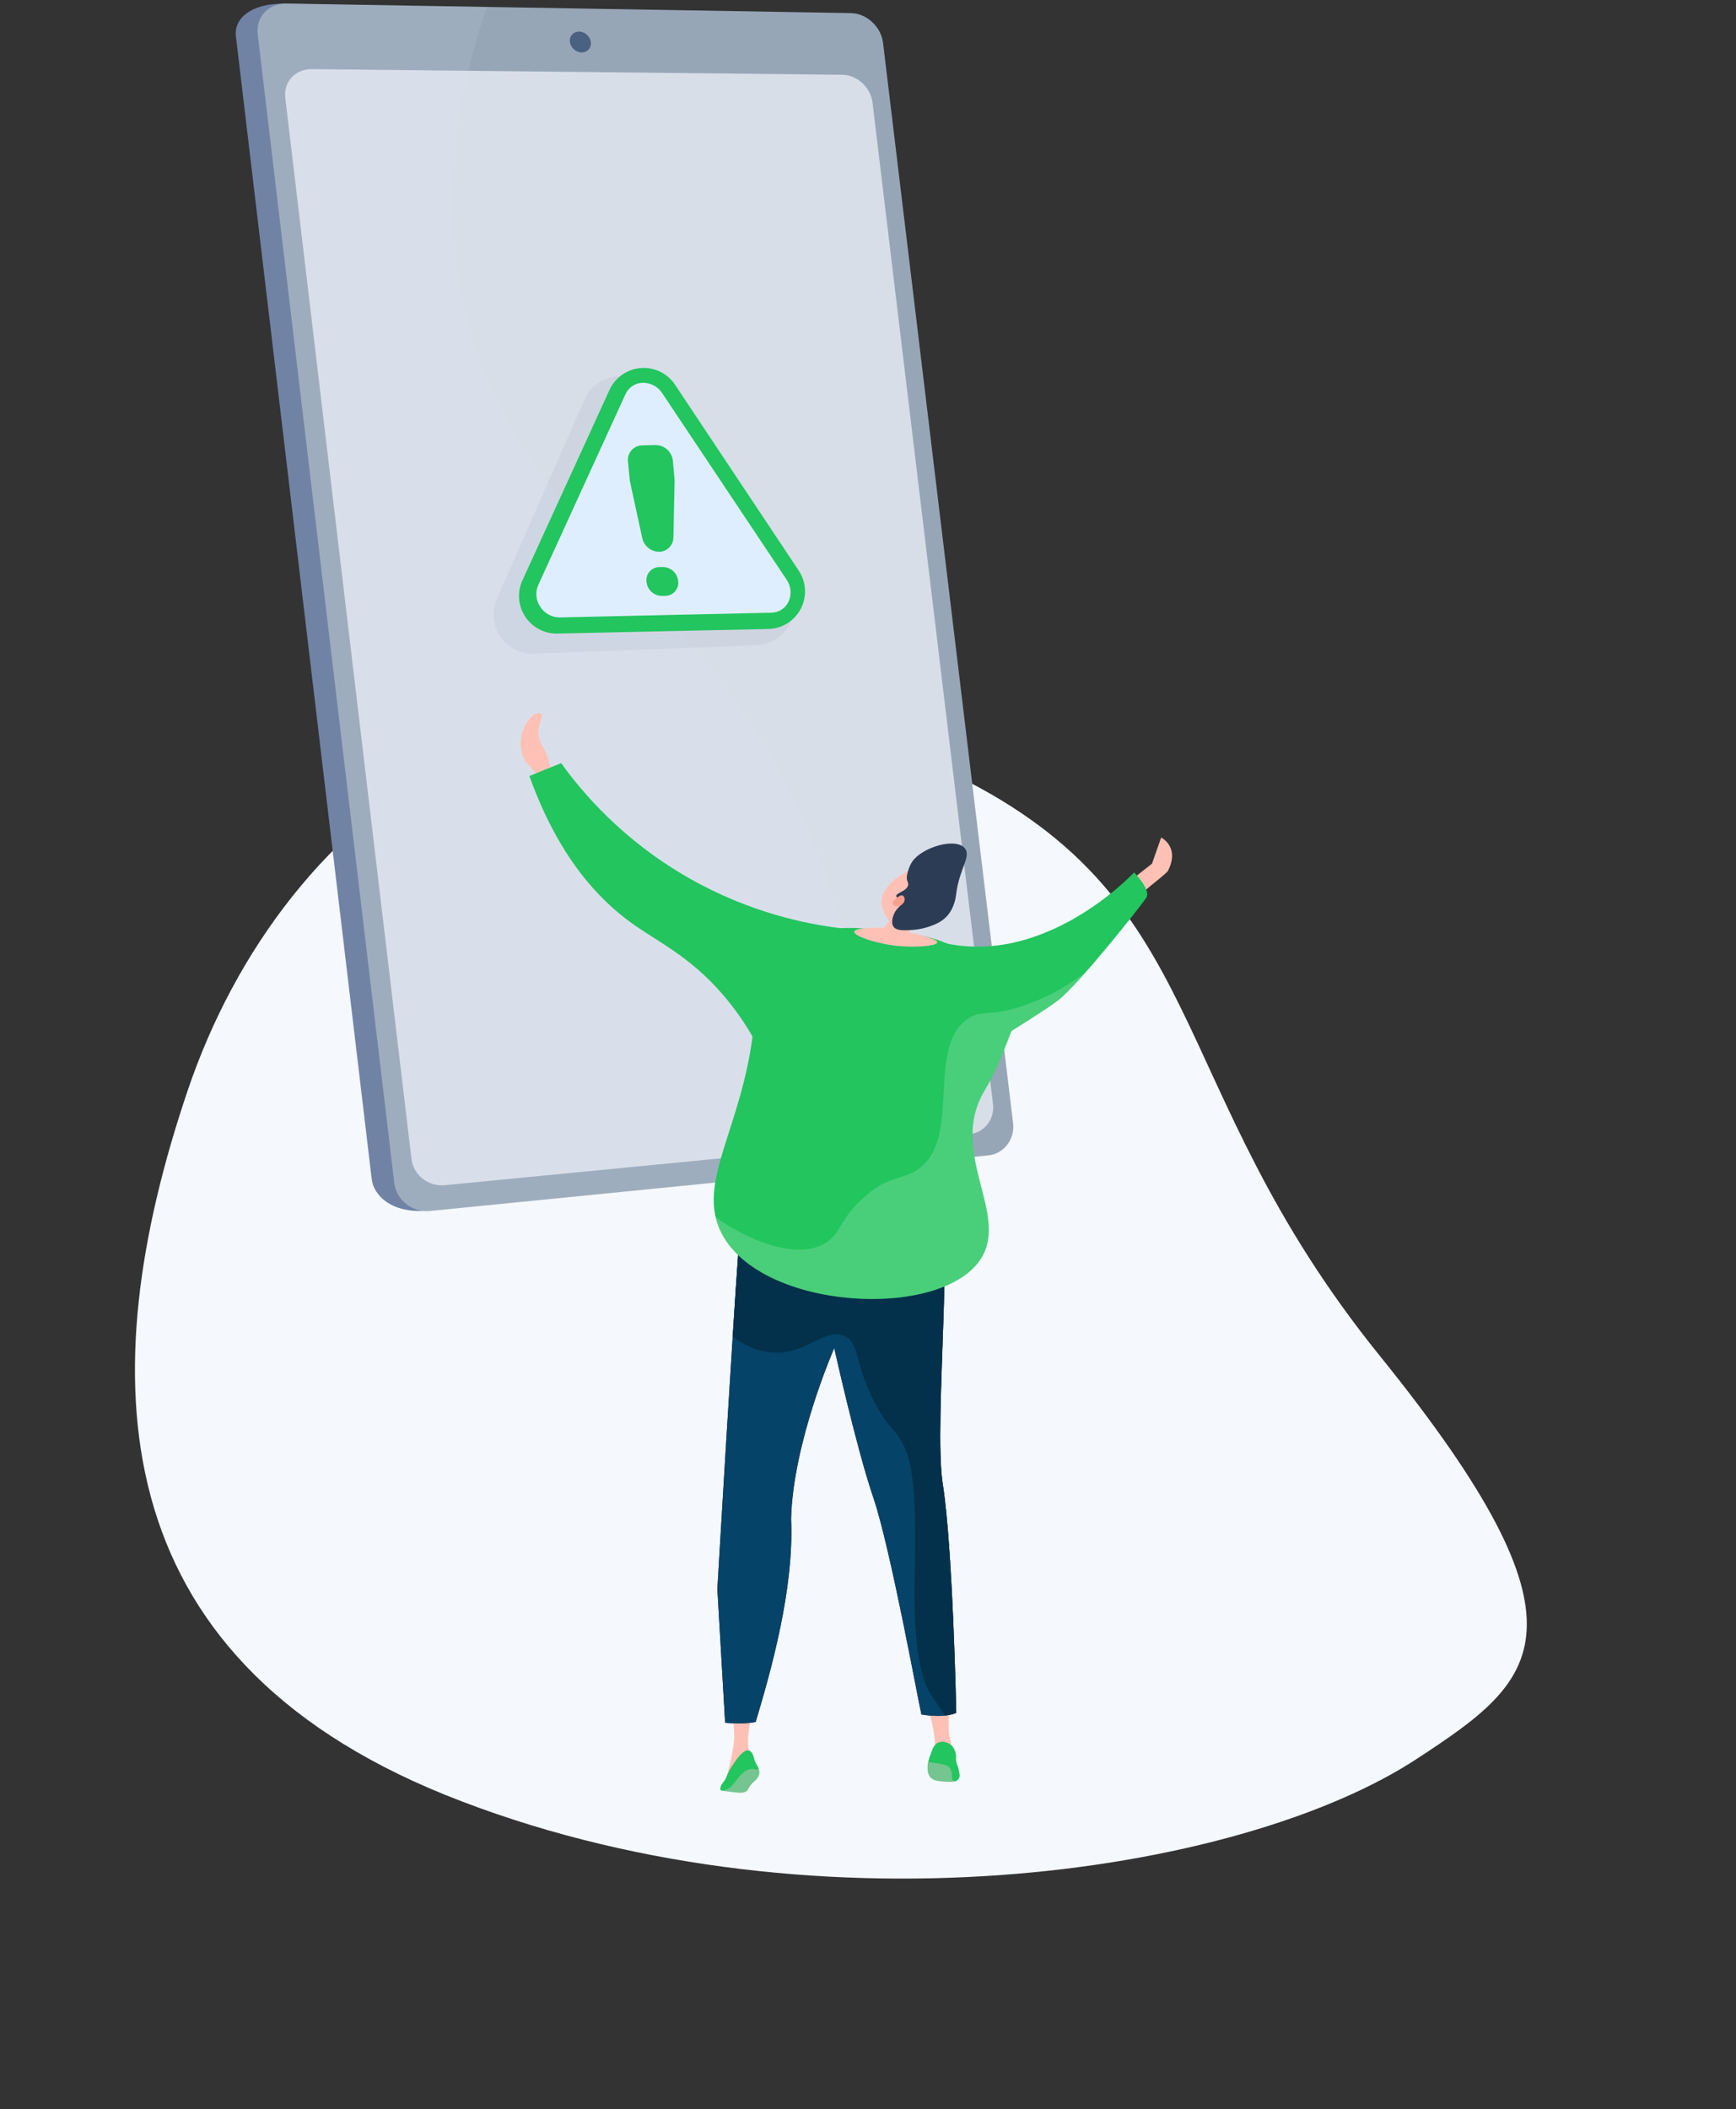 <svg width="387" height="470" viewBox="0 0 387 470" fill="none" xmlns="http://www.w3.org/2000/svg">
<rect x="0" y="0" width="387" height="470" fill="#333333" stroke="none"/>
<path d="M210.168 171.41C270.994 199.719 258.186 240.965 307.555 302.084C356.925 363.203 342.684 374.327 316.223 391.701C276.196 418.203 179.364 432.202 99.267 399.982C22.194 368.783 20.452 306.326 41.795 243.139C63.137 179.952 125.37 132.047 210.168 171.41Z" fill="#F5F8FD"/>
<path d="M191.456 9.965L220.289 249.484C220.719 253.07 218.241 256.294 214.778 256.645L94.694 269.822C87.338 270.275 83.31 266.52 82.857 262.708L52.587 8.053C52.135 4.253 55.744 0.814 63.134 0.814L184.304 3.359C187.812 3.427 191.026 6.391 191.456 9.965Z" fill="#7183A5"/>
<path d="M196.854 9.558L225.845 250.276C226.275 253.885 223.797 257.12 220.312 257.471L95.825 269.857C91.921 270.241 88.346 267.425 87.893 263.579L57.453 7.612C57.001 3.801 59.864 0.724 63.813 0.792L189.68 2.918C193.199 2.975 196.424 5.961 196.854 9.558Z" fill="#97A6B7"/>
<path d="M194.5 22.826L221.364 246.023C221.772 249.394 219.441 252.414 216.182 252.731L99.107 264.11C95.475 264.461 92.159 261.825 91.729 258.251L63.598 21.797C63.179 18.245 65.838 15.372 69.505 15.406L187.779 16.662C191.072 16.707 194.093 19.478 194.5 22.826Z" fill="#D8DEE8"/>
<path d="M131.72 9.389C131.878 10.668 130.95 11.698 129.66 11.686C128.37 11.675 127.193 10.611 127.046 9.333C126.888 8.043 127.816 7.024 129.106 7.035C130.396 7.047 131.561 8.111 131.72 9.389Z" fill="#4B6182"/>
<path opacity="0.1" d="M174.256 172.658C150.289 128.362 114.485 115.105 103.701 69.452C97.874 44.77 101.845 21.152 108.533 1.55L63.813 0.792C59.864 0.724 57.001 3.789 57.453 7.612L87.893 263.579C88.346 267.413 91.921 270.241 95.825 269.857L193.685 260.117C194.41 220.426 184.938 192.396 174.256 172.658Z" fill="#DFEEFF"/>
<path opacity="0.1" d="M130.297 89.056L110.743 133.461C110.156 134.817 109.922 136.3 110.063 137.771C110.204 139.242 110.715 140.654 111.549 141.874C112.382 143.095 113.512 144.084 114.831 144.75C116.151 145.417 117.618 145.738 119.095 145.685L168.602 143.782C170.177 143.722 171.707 143.239 173.03 142.382C174.353 141.525 175.421 140.327 176.119 138.914C176.818 137.502 177.122 135.927 177 134.356C176.877 132.785 176.333 131.276 175.424 129.988L145.459 87.521C144.564 86.257 143.349 85.253 141.938 84.612C140.528 83.97 138.972 83.715 137.431 83.871C135.889 84.027 134.416 84.589 133.163 85.5C131.909 86.411 130.92 87.638 130.297 89.056Z" fill="#7183A5"/>
<path d="M135.865 86.906L116.456 129.345C115.869 130.635 115.619 132.053 115.729 133.466C115.84 134.879 116.308 136.24 117.088 137.423C117.869 138.606 118.937 139.572 120.193 140.23C121.449 140.888 122.851 141.216 124.268 141.185L171.3 140.165C172.794 140.127 174.25 139.69 175.517 138.899C176.784 138.109 177.818 136.995 178.509 135.671C179.201 134.347 179.526 132.863 179.451 131.372C179.375 129.88 178.903 128.436 178.081 127.189L150.497 85.751C149.671 84.501 148.525 83.496 147.178 82.839C145.832 82.183 144.334 81.898 142.84 82.016C141.347 82.134 139.912 82.65 138.685 83.51C137.459 84.37 136.485 85.543 135.865 86.906Z" fill="#22C55E"/>
<path d="M124.794 137.586C123.932 137.593 123.083 137.382 122.325 136.973C121.567 136.564 120.924 135.97 120.457 135.247C119.968 134.543 119.668 133.725 119.586 132.872C119.503 132.019 119.641 131.159 119.987 130.374L139.442 87.821C139.781 87.077 140.324 86.445 141.008 85.998C141.692 85.551 142.49 85.308 143.307 85.297C144.169 85.292 145.018 85.504 145.776 85.915C146.534 86.326 147.176 86.921 147.642 87.645L175.338 129.147C175.828 129.85 176.129 130.668 176.213 131.521C176.297 132.374 176.161 133.235 175.817 134.02C175.477 134.762 174.934 135.393 174.25 135.838C173.566 136.284 172.77 136.526 171.954 136.536L124.794 137.586Z" fill="#DFEEFF"/>
<path d="M143.172 99.245L146.166 99.176C147.127 99.187 148.051 99.552 148.759 100.202C149.467 100.852 149.909 101.741 150.001 102.697L150.367 106.756C150.382 106.905 150.388 107.055 150.386 107.205L150.119 119.74C150.12 120.588 149.787 121.401 149.192 122.004C148.596 122.607 147.786 122.951 146.939 122.96C146.053 122.954 145.195 122.645 144.509 122.085C143.823 121.524 143.35 120.745 143.168 119.878L140.468 107.452C140.435 107.306 140.41 107.159 140.396 107.011L139.997 102.938C139.933 102.481 139.966 102.017 140.096 101.574C140.225 101.132 140.448 100.723 140.748 100.373C141.049 100.024 141.42 99.742 141.838 99.548C142.256 99.353 142.711 99.25 143.172 99.245ZM146.927 126.368L147.744 126.351C148.606 126.351 149.438 126.674 150.074 127.256C150.71 127.838 151.105 128.638 151.18 129.497C151.234 129.9 151.202 130.311 151.086 130.701C150.971 131.091 150.774 131.452 150.509 131.761C150.245 132.07 149.918 132.32 149.55 132.494C149.182 132.669 148.782 132.763 148.375 132.773L147.559 132.789C146.697 132.79 145.867 132.469 145.23 131.888C144.594 131.307 144.198 130.509 144.121 129.652C144.068 129.248 144.1 128.837 144.215 128.447C144.331 128.056 144.527 127.694 144.792 127.384C145.057 127.075 145.384 126.824 145.752 126.649C146.119 126.474 146.52 126.378 146.927 126.368Z" fill="#22C55E"/>
<path d="M120.111 173.127L117.127 169.679C117.127 169.679 114.944 166.39 116.879 162.084C118.815 157.792 120.926 159.159 120.926 159.159L120.096 162.229C120.096 162.229 119.543 164.208 121.275 166.856C122.76 169.999 122.891 172.327 122.891 172.327L120.111 173.127Z" fill="#FFC1B5"/>
<path d="M252.945 195.49L256.802 192.478L258.854 186.644C258.854 186.644 263.148 188.71 260.324 194.152C258.65 195.912 254.662 198.444 252.843 201.063C251.038 203.696 252.945 195.49 252.945 195.49Z" fill="#FFC1B5"/>
<path d="M213.179 237.248C213.179 237.248 231.46 226.35 235.958 222.858C240.645 219.206 254.4 201.79 255.535 200.059C256.671 198.327 252.828 194.413 252.828 194.413C252.828 194.413 230.82 218.086 206.061 208.803C209.409 218.129 213.179 237.248 213.179 237.248Z" fill="#22C55E"/>
<path d="M207.08 381.392C207.08 381.392 209.03 387.576 208.201 390.195C210.777 390.34 212.451 390.122 212.451 390.122C212.451 390.122 211.621 387.299 211.519 385.932C211.388 384.084 211.621 381.116 211.621 381.116L207.08 381.392Z" fill="#FFC1B5"/>
<path d="M168.93 393.905C169.076 394.109 169.323 394.517 169.294 395.041C169.279 395.332 169.207 395.565 169.105 395.768C168.624 396.816 167.969 396.904 167.198 397.995C166.718 398.665 166.79 398.869 166.383 399.16C165.844 399.538 165.218 399.509 164.694 399.48C163.792 399.422 162.496 399.291 160.866 398.985C161.812 397.937 162.802 396.889 163.85 395.827C164.316 395.361 164.767 394.91 165.233 394.458L167.824 393.789C168.188 393.832 168.566 393.876 168.93 393.905Z" fill="#74C58F"/>
<path d="M167.736 381.509C167.736 381.509 165.742 388.929 167.416 391.17C168.828 393.396 166.616 391.723 166.616 391.723L163.675 393.934L161.798 396.684C161.798 396.684 163.865 389.438 163.675 386.485C163.486 383.531 163.428 381.552 163.428 381.552L167.736 381.509Z" fill="#FFC1B5"/>
<path d="M187.343 206.839C179.73 205.908 167.111 203.391 153.559 195.665C138.713 187.197 129.703 176.459 125.089 170.057C122.731 171.017 120.373 171.978 118.015 172.923C124.521 191.082 133.516 200.452 140.765 205.675C146.704 209.953 153.588 212.979 160.968 221.447C166.266 227.529 169.367 233.611 171.172 237.844C176.557 227.514 181.943 217.169 187.343 206.839Z" fill="#22C55E"/>
<path d="M171.506 255.479C171.506 255.479 166.019 259.713 164.621 278.686C163.224 297.659 159.92 354.112 159.92 354.112L161.652 383.895C161.652 383.895 165.699 384.332 168.464 383.72C171.725 372.779 177.081 354.272 176.353 338.413C176.804 321.273 185.974 300.409 185.974 300.409C185.974 300.409 190.88 322.582 194.693 333.757C198.507 344.945 204.78 379.559 205.406 382.062C210.762 382.949 213.179 381.698 213.179 381.698C213.179 381.698 212.422 344.887 210.18 330.818C207.939 316.748 213.382 268.355 208.652 258.476C196.804 252.7 171.506 255.479 171.506 255.479Z" fill="url(#paint0_linear_62_3335)"/>
<path d="M171.506 255.479C171.506 255.479 166.019 259.713 164.621 278.686C163.224 297.659 159.92 354.112 159.92 354.112L161.652 383.895C161.652 383.895 165.684 384.332 168.464 383.72C171.725 372.779 177.081 354.272 176.353 338.413C176.804 321.273 185.974 300.409 185.974 300.409C185.974 300.409 190.88 322.582 194.693 333.757C198.507 344.945 204.78 379.559 205.406 382.062C210.762 382.949 213.179 381.698 213.179 381.698C213.179 381.698 212.422 344.887 210.18 330.818C207.939 316.748 213.382 268.355 208.652 258.476C196.804 252.7 171.506 255.479 171.506 255.479Z" fill="#054468"/>
<path d="M207.4 392.436C207.4 392.436 206.803 392.392 206.803 393.163C206.803 393.935 206.279 396.555 209.307 396.904C212.32 397.254 212.815 396.948 212.917 396.948C213.019 396.948 212.305 394.357 212.305 394.357L211.432 393.047L208.841 392.581L207.4 392.436Z" fill="#74C58F"/>
<path d="M213.921 395.578C213.907 394.938 213.615 393.905 213.324 393.061C212.873 391.824 213.353 391.402 212.917 390.268C212.771 389.875 212.626 389.511 212.276 389.118C212.204 389.031 211.418 388.202 210.195 388.143C209.962 388.129 209.584 388.129 209.176 388.303C208.681 388.522 208.419 388.871 208.201 389.191C207.851 389.686 207.91 389.846 207.313 391.301C207.269 391.417 207.167 391.664 207.065 392.028C206.993 392.305 206.964 392.523 206.934 392.683C207.735 392.741 210.777 393.09 211.388 393.614C212 394.138 212.262 394.953 212.204 395.738C212.145 396.539 212.509 396.931 212.917 396.931C213.266 396.96 214.023 396.349 213.921 395.578Z" fill="#22C55E"/>
<path d="M166.718 390.05C167.402 390.108 167.853 390.69 168.144 392.028C168.42 393.367 170.153 394.647 168.057 394.225C165.961 393.789 164.214 396.67 163.37 397.717C162.54 398.765 160.43 399.609 160.561 398.518C160.692 397.441 161.623 397.004 161.958 395.913C162.293 394.836 165.16 389.919 166.718 390.05Z" fill="#22C55E"/>
<path d="M201.156 321.549C202.539 324.154 204.533 328.911 203.951 349.616C203.878 351.944 203.528 363.278 205.028 370.524C205.435 372.517 205.945 375.165 207.604 377.755C208.608 379.312 209.642 380.81 210.69 382.294C212.378 382.105 213.164 381.698 213.164 381.698C213.164 381.698 212.407 344.887 210.166 330.817C207.924 316.748 213.368 268.355 208.637 258.476C196.789 252.7 171.506 255.464 171.506 255.464C171.506 255.464 166.019 259.698 164.622 278.671C164.287 283.283 163.821 290.136 163.341 297.833C165.087 299.186 167.678 300.772 171.026 301.281C179.395 302.533 183.748 295.651 188.274 297.746C191.942 299.434 190.254 304.453 195.814 314.085C198.478 318.683 199.322 318.086 201.156 321.549Z" fill="#03314B"/>
<path d="M199.424 207.625C194.882 207.159 183.383 205.035 177.576 210.054C175.465 211.873 173.85 213.677 172.569 215.656C168.799 221.505 168.173 227.252 167.969 229.246C165.553 251.405 154.942 263.525 160.895 274.903C169.861 292.028 209.438 294.152 218.491 280.766C225.362 270.625 211.097 256.876 219.554 242.908C223.79 235.924 225.696 227.732 229.554 220.516C229.655 220.341 230.034 219.774 229.816 219.192C229 216.98 219.83 218.624 217.298 215.132C212.829 208.963 203.994 208.105 199.424 207.625Z" fill="#22C55E"/>
<path d="M196.542 200.364C197.109 197.571 199.482 195.927 199.991 195.577C202.146 194.108 202.568 193.977 203.281 193.89L204.242 193.817C204.242 193.817 204.3 193.817 204.343 193.831C204.897 193.904 206.527 194.69 206.818 194.923C207.735 195.679 206.672 200.481 203.266 206.286C203.106 206.795 202.961 207.29 202.801 207.799C207.822 208.92 208.972 209.589 208.943 209.996C208.87 210.782 204.373 211.189 200.413 210.826C195.421 210.36 190.268 208.556 190.414 207.61C190.472 207.174 191.709 206.708 197.037 206.723C197.444 206.228 197.852 205.733 198.259 205.238C197.968 204.787 196.12 202.416 196.542 200.364Z" fill="#FFC1B5"/>
<path d="M203.426 191.911C202.582 193.089 202.044 195.185 202.16 195.839C202.291 196.61 202.509 196.698 202.451 197.192C202.262 198.575 199.686 198.982 199.788 199.695C199.846 200.204 201.17 200.117 201.36 200.757C201.563 201.455 200.079 201.936 199.322 203.623C199.205 203.885 198.507 205.471 199.176 206.49C199.817 207.435 201.403 207.334 203.179 207.246C205.144 207.13 206.585 206.664 207.022 206.519C208.361 206.053 209.787 205.544 211.039 204.22C211.083 204.176 211.126 204.133 211.184 204.06C212.815 202.227 213.091 199.797 213.164 199.186C213.848 193.584 216.57 190.849 215.085 189.03C213.048 186.557 205.653 188.797 203.426 191.911Z" fill="#2C3C55"/>
<path d="M200.661 199.608C201.432 199.215 201.927 200.219 201.52 201.02C201.112 201.835 199.89 202.271 199.22 201.718C198.55 201.165 199.613 200.132 200.661 199.608Z" fill="#FAA08E"/>
<path opacity="0.2" d="M204.518 260.659C201.17 262.899 198.303 262.012 193.485 266.056C189.555 269.359 188.405 271.469 186.935 273.957C181.87 282.57 167.853 277.274 159.512 271.207C159.804 272.458 160.24 273.681 160.881 274.903C169.847 292.028 209.423 294.152 218.477 280.766C225.347 270.625 211.083 256.876 219.539 242.908C222.043 238.79 223.731 234.251 225.493 229.726C229.83 227.034 234.08 224.299 235.943 222.844C237.355 221.738 239.597 219.381 242.071 216.587C239.087 218.886 234.284 222.102 227.749 224.24C220.107 226.743 218.943 224.895 215.871 226.947C206.119 233.392 214.692 253.835 204.518 260.659Z" fill="#E6F5EB"/>
<defs>
<linearGradient id="paint0_linear_62_3335" x1="161.697" y1="318.342" x2="217.541" y2="322.459" gradientUnits="userSpaceOnUse">
<stop stop-color="#311944"/>
<stop offset="1" stop-color="#893976"/>
</linearGradient>
</defs>
</svg>
